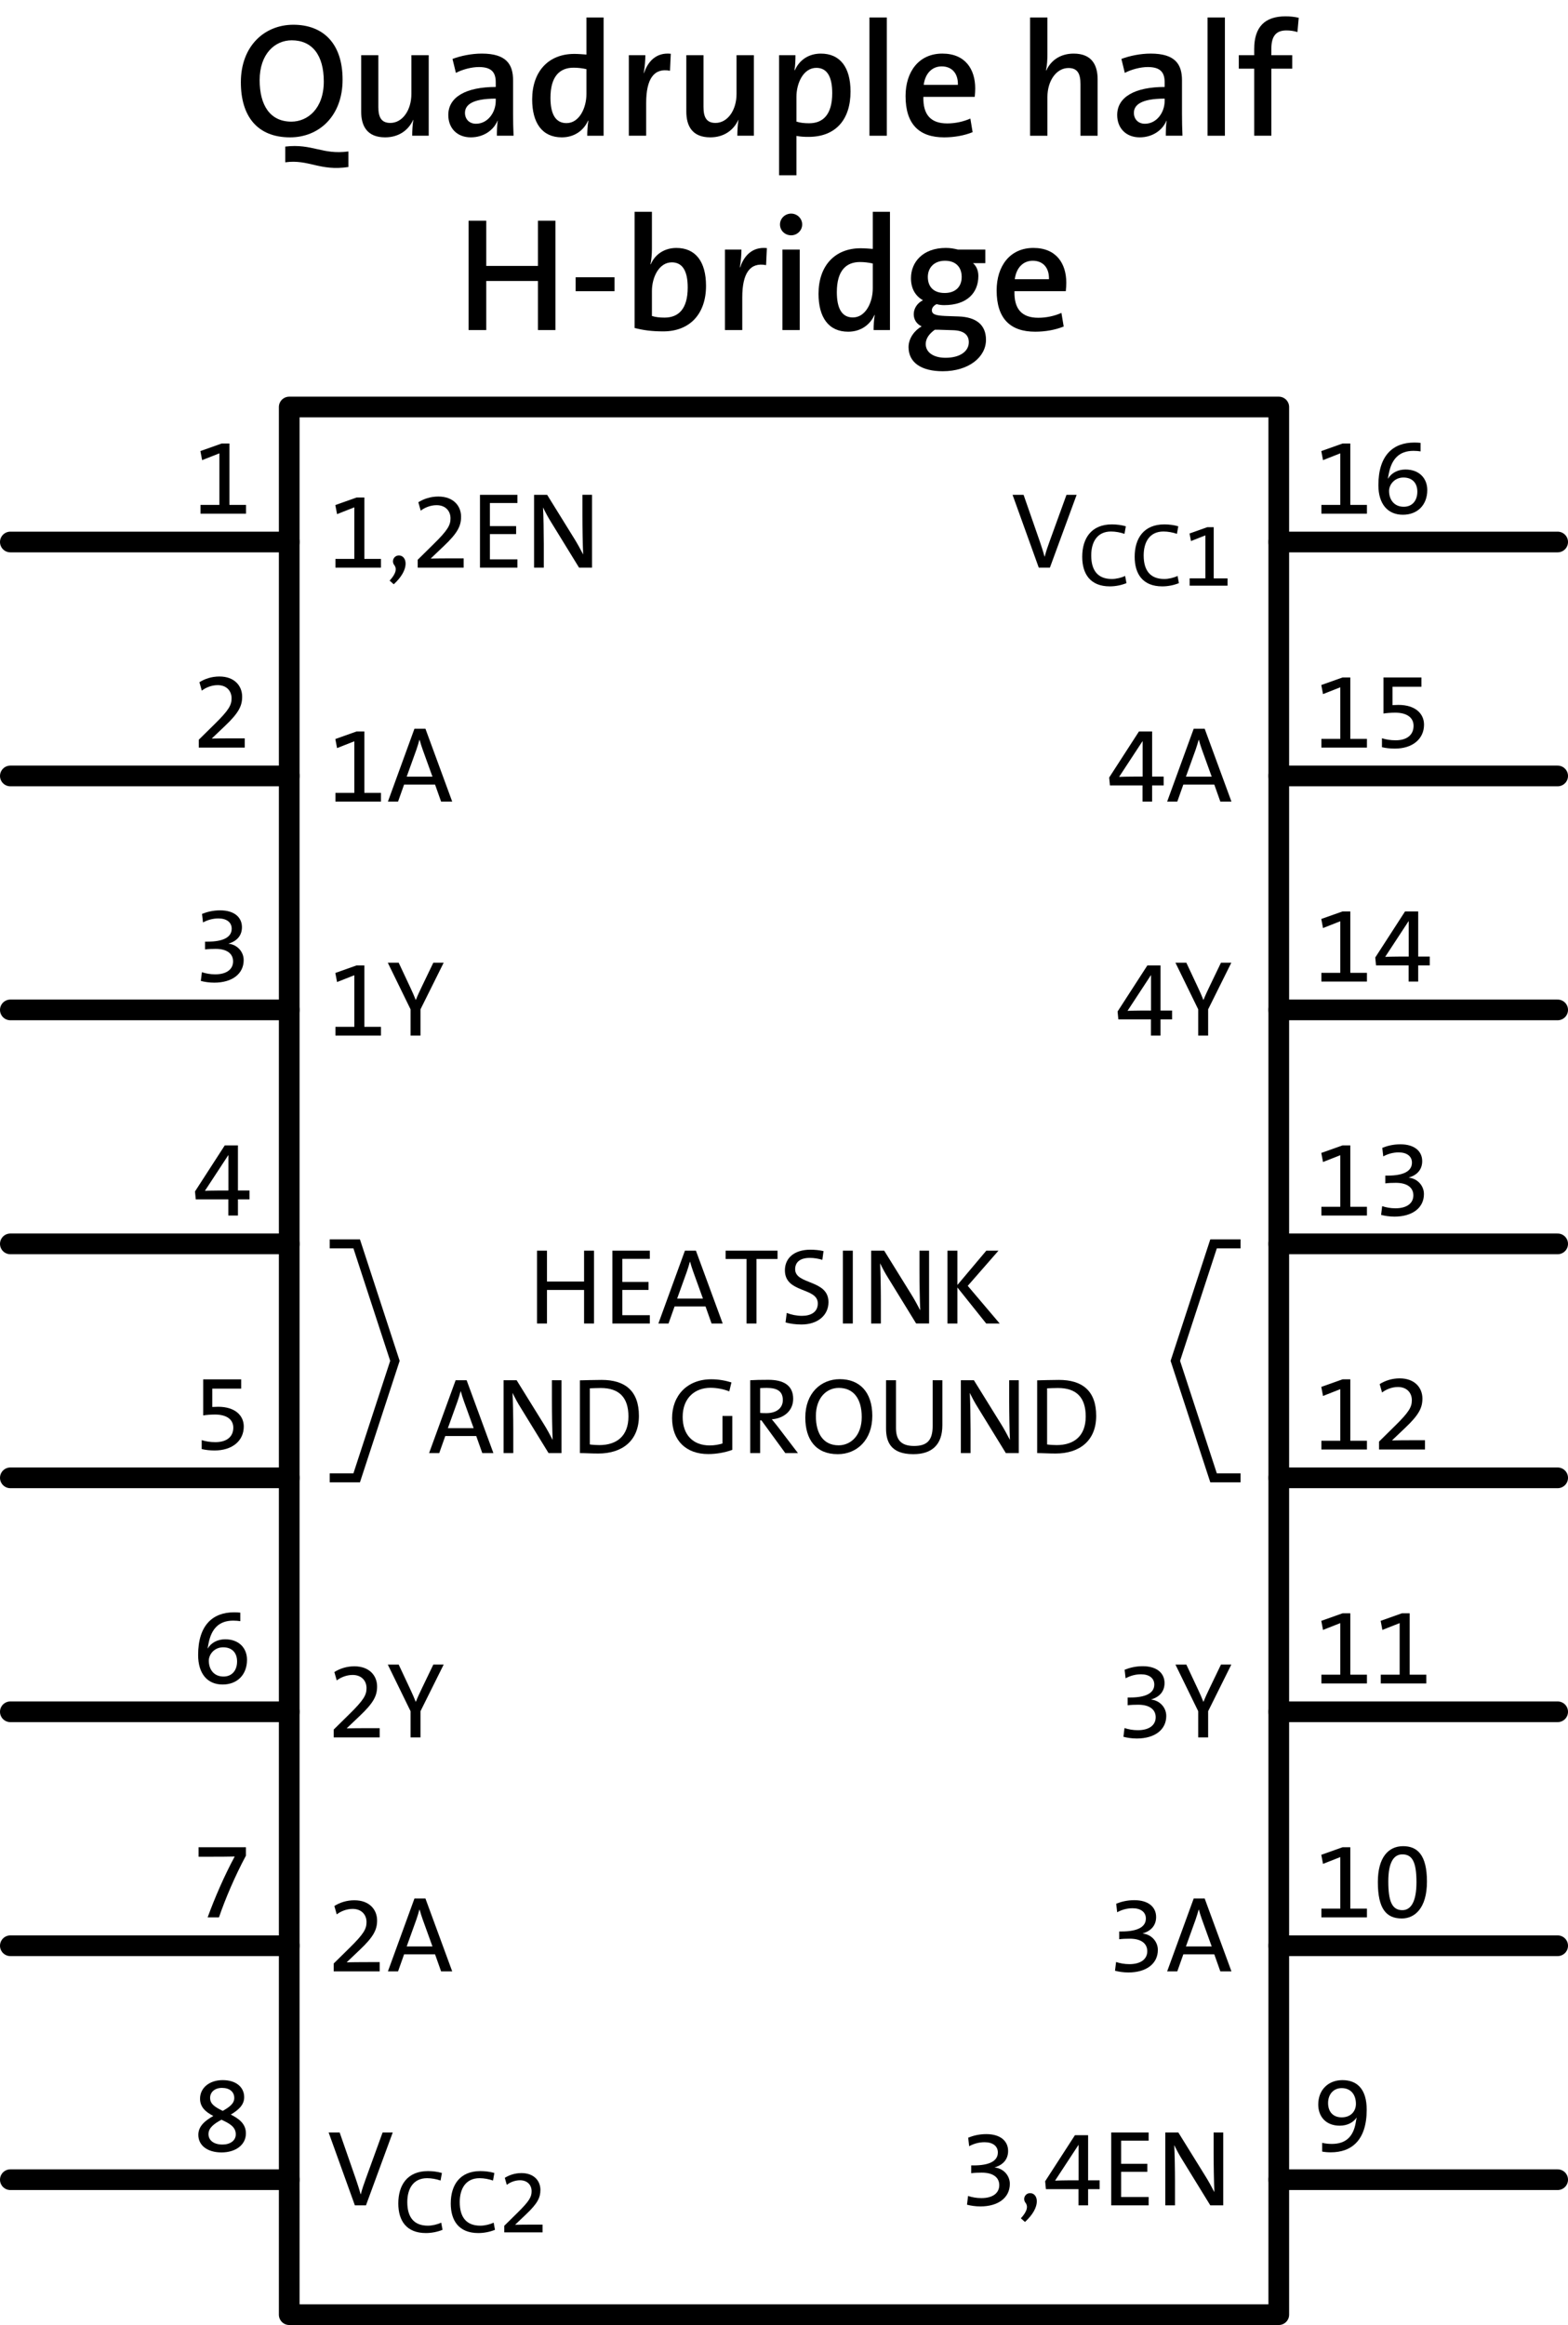 <?xml version='1.0' encoding='utf-8'?>
<!-- Generator: Adobe Illustrator 13.0.0, SVG Export Plug-In . SVG Version: 6.00 Build 14948)  -->
<svg xmlns="http://www.w3.org/2000/svg" width="2.421in" xml:space="preserve" xmlns:xml="http://www.w3.org/XML/1998/namespace" x="0px" version="1.2" y="0px" height="3.589in" viewBox="0 0 174.3 258.375" baseProfile="tiny" id="Layer_1" >
 <rect xmlns="http://www.w3.org/2000/svg" width="10" x="1.15" y="59.226" fill="none" height="2" id="connector0pin" />
 <rect xmlns="http://www.w3.org/2000/svg" width="10" x="1.15" y="85.226" fill="none" height="2" id="connector1pin" />
 <rect xmlns="http://www.w3.org/2000/svg" width="10" x="1.15" y="111.226" fill="none" height="2" id="connector2pin" />
 <rect xmlns="http://www.w3.org/2000/svg" width="10" x="1.15" y="137.227" fill="none" height="2" id="connector3pin" />
 <rect xmlns="http://www.w3.org/2000/svg" width="10" x="1.15" y="163.227" fill="none" height="2" id="connector4pin" />
 <rect xmlns="http://www.w3.org/2000/svg" width="10" x="1.15" y="189.227" fill="none" height="2" id="connector5pin" />
 <rect xmlns="http://www.w3.org/2000/svg" width="10" x="1.15" y="215.227" fill="none" height="2" id="connector6pin" />
 <rect xmlns="http://www.w3.org/2000/svg" width="10" x="1.15" y="241.227" fill="none" height="2" id="connector7pin" />
 <rect xmlns="http://www.w3.org/2000/svg" width="10" x="163.15" y="241.227" fill="none" height="2" id="connector8pin" />
 <rect xmlns="http://www.w3.org/2000/svg" width="10" x="163.15" y="215.227" fill="none" height="2" id="connector9pin" />
 <rect xmlns="http://www.w3.org/2000/svg" width="10" x="163.15" y="189.227" fill="none" height="2" id="connector10pin" />
 <rect xmlns="http://www.w3.org/2000/svg" width="10" x="163.15" y="163.227" fill="none" height="2" id="connector11pin" />
 <rect xmlns="http://www.w3.org/2000/svg" width="10" x="163.15" y="137.227" fill="none" height="2" id="connector12pin" />
 <rect xmlns="http://www.w3.org/2000/svg" width="10" x="163.15" y="111.226" fill="none" height="2" id="connector13pin" />
 <rect xmlns="http://www.w3.org/2000/svg" width="10" x="163.15" y="85.226" fill="none" height="2" id="connector14pin" />
 <rect xmlns="http://www.w3.org/2000/svg" width="10" x="163.15" y="59.226" fill="none" height="2" id="connector15pin" />
 <rect xmlns="http://www.w3.org/2000/svg" width="2" x="1.15" y="59.226" fill="none" height="2" id="connector0terminal" />
 <rect xmlns="http://www.w3.org/2000/svg" width="2" x="1.15" y="85.226" fill="none" height="2" id="connector1terminal" />
 <rect xmlns="http://www.w3.org/2000/svg" width="2" x="1.15" y="111.226" fill="none" height="2" id="connector2terminal" />
 <rect xmlns="http://www.w3.org/2000/svg" width="2" x="1.15" y="137.227" fill="none" height="2" id="connector3terminal" />
 <rect xmlns="http://www.w3.org/2000/svg" width="2" x="1.15" y="163.227" fill="none" height="2" id="connector4terminal" />
 <rect xmlns="http://www.w3.org/2000/svg" width="2" x="1.15" y="189.227" fill="none" height="2" id="connector5terminal" />
 <rect xmlns="http://www.w3.org/2000/svg" width="2" x="1.15" y="215.227" fill="none" height="2" id="connector6terminal" />
 <rect xmlns="http://www.w3.org/2000/svg" width="2" x="1.15" y="241.227" fill="none" height="2" id="connector7terminal" />
 <rect xmlns="http://www.w3.org/2000/svg" width="2" x="171.15" y="241.227" fill="none" height="2" id="connector8terminal" />
 <rect xmlns="http://www.w3.org/2000/svg" width="2" x="171.15" y="215.227" fill="none" height="2" id="connector9terminal" />
 <rect xmlns="http://www.w3.org/2000/svg" width="2" x="171.15" y="189.227" fill="none" height="2" id="connector10terminal" />
 <rect xmlns="http://www.w3.org/2000/svg" width="2" x="171.15" y="163.227" fill="none" height="2" id="connector11terminal" />
 <rect xmlns="http://www.w3.org/2000/svg" width="2" x="171.15" y="137.227" fill="none" height="2" id="connector12terminal" />
 <rect xmlns="http://www.w3.org/2000/svg" width="2" x="171.15" y="111.226" fill="none" height="2" id="connector13terminal" />
 <rect xmlns="http://www.w3.org/2000/svg" width="2" x="171.15" y="85.226" fill="none" height="2" id="connector14terminal" />
 <rect xmlns="http://www.w3.org/2000/svg" width="2" x="171.15" y="59.226" fill="none" height="2" id="connector15terminal" />
 <g xmlns="http://www.w3.org/2000/svg" id="schematic" >
  <rect xmlns="http://www.w3.org/2000/svg" width="110" x="32.15" y="45.226" fill="none" height="212" stroke="#000000" stroke-linejoin="round" id="box" stroke-linecap="round" stroke-width="2.3" />
  <line xmlns="http://www.w3.org/2000/svg" fill="none" stroke="#000000" stroke-linejoin="round" stroke-linecap="round" y1="60.226" stroke-width="2.3" x1="1.15" y2="60.226" x2="32.15" />
  <line xmlns="http://www.w3.org/2000/svg" fill="none" stroke="#000000" stroke-linejoin="round" stroke-linecap="round" y1="86.226" stroke-width="2.3" x1="1.15" y2="86.226" x2="32.15" />
  <line xmlns="http://www.w3.org/2000/svg" fill="none" stroke="#000000" stroke-linejoin="round" stroke-linecap="round" y1="112.226" stroke-width="2.3" x1="1.15" y2="112.226" x2="32.15" />
  <line xmlns="http://www.w3.org/2000/svg" fill="none" stroke="#000000" stroke-linejoin="round" stroke-linecap="round" y1="138.227" stroke-width="2.3" x1="1.15" y2="138.227" x2="32.15" />
  <line xmlns="http://www.w3.org/2000/svg" fill="none" stroke="#000000" stroke-linejoin="round" stroke-linecap="round" y1="164.227" stroke-width="2.3" x1="1.15" y2="164.227" x2="32.15" />
  <line xmlns="http://www.w3.org/2000/svg" fill="none" stroke="#000000" stroke-linejoin="round" stroke-linecap="round" y1="190.227" stroke-width="2.3" x1="1.15" y2="190.227" x2="32.15" />
  <line xmlns="http://www.w3.org/2000/svg" fill="none" stroke="#000000" stroke-linejoin="round" stroke-linecap="round" y1="216.227" stroke-width="2.3" x1="1.15" y2="216.227" x2="32.15" />
  <line xmlns="http://www.w3.org/2000/svg" fill="none" stroke="#000000" stroke-linejoin="round" stroke-linecap="round" y1="242.227" stroke-width="2.3" x1="1.15" y2="242.227" x2="32.15" />
  <line xmlns="http://www.w3.org/2000/svg" fill="none" stroke="#000000" stroke-linejoin="round" stroke-linecap="round" y1="242.227" stroke-width="2.3" x1="142.15" y2="242.227" x2="173.15" />
  <line xmlns="http://www.w3.org/2000/svg" fill="none" stroke="#000000" stroke-linejoin="round" stroke-linecap="round" y1="216.227" stroke-width="2.3" x1="142.15" y2="216.227" x2="173.15" />
  <line xmlns="http://www.w3.org/2000/svg" fill="none" stroke="#000000" stroke-linejoin="round" stroke-linecap="round" y1="190.227" stroke-width="2.3" x1="142.15" y2="190.227" x2="173.15" />
  <line xmlns="http://www.w3.org/2000/svg" fill="none" stroke="#000000" stroke-linejoin="round" stroke-linecap="round" y1="164.227" stroke-width="2.3" x1="142.15" y2="164.227" x2="173.15" />
  <line xmlns="http://www.w3.org/2000/svg" fill="none" stroke="#000000" stroke-linejoin="round" stroke-linecap="round" y1="138.227" stroke-width="2.3" x1="142.15" y2="138.227" x2="173.15" />
  <line xmlns="http://www.w3.org/2000/svg" fill="none" stroke="#000000" stroke-linejoin="round" stroke-linecap="round" y1="112.226" stroke-width="2.3" x1="142.15" y2="112.226" x2="173.15" />
  <line xmlns="http://www.w3.org/2000/svg" fill="none" stroke="#000000" stroke-linejoin="round" stroke-linecap="round" y1="86.226" stroke-width="2.3" x1="142.15" y2="86.226" x2="173.15" />
  <line xmlns="http://www.w3.org/2000/svg" fill="none" stroke="#000000" stroke-linejoin="round" stroke-linecap="round" y1="60.226" stroke-width="2.3" x1="142.15" y2="60.226" x2="173.15" />
  <g xmlns="http://www.w3.org/2000/svg">
   <path xmlns="http://www.w3.org/2000/svg" d="M32.248,15.257c-3.691,0-5.474-2.395-5.474-6.121c0-4.033,2.629-6.393,5.834-6.393c3.277,0,5.474,2.035,5.474,6.104&#xd;&#xa;&#x9;&#x9;&#x9;C38.082,12.881,35.471,15.257,32.248,15.257z M32.428,4.472c-1.873,0-3.565,1.513-3.565,4.43c0,2.755,1.134,4.609,3.529,4.609&#xd;&#xa;&#x9;&#x9;&#x9;c1.801,0,3.601-1.44,3.601-4.466C35.993,6.11,34.697,4.472,32.428,4.472z M31.708,18.03v-1.747&#xd;&#xa;&#x9;&#x9;&#x9;c3.025-0.359,4.105,0.937,7.022,0.54v1.729C35.525,19.038,34.337,17.67,31.708,18.03z" />
   <path xmlns="http://www.w3.org/2000/svg" d="M45.82,15.077c0-0.486,0.036-1.261,0.126-1.765h-0.018c-0.522,1.152-1.603,1.944-3.115,1.944&#xd;&#xa;&#x9;&#x9;&#x9;c-2.035,0-2.665-1.296-2.665-2.862V6.129h1.909v5.743c0,1.116,0.306,1.782,1.333,1.782c1.35,0,2.34-1.422,2.34-3.223V6.129h1.927&#xd;&#xa;&#x9;&#x9;&#x9;v8.948H45.82z" />
   <path xmlns="http://www.w3.org/2000/svg" d="M55.234,15.077c0-0.576,0.018-1.17,0.09-1.656l-0.018-0.019c-0.432,1.062-1.549,1.854-2.971,1.854&#xd;&#xa;&#x9;&#x9;&#x9;c-1.53,0-2.502-1.026-2.502-2.484c0-2.017,1.999-3.115,5.275-3.115V9.136c0-1.099-0.468-1.693-1.873-1.693&#xd;&#xa;&#x9;&#x9;&#x9;c-0.828,0-1.836,0.271-2.557,0.648L50.3,6.543c0.9-0.343,2.107-0.595,3.259-0.595c2.719,0,3.475,1.188,3.475,2.971v3.709&#xd;&#xa;&#x9;&#x9;&#x9;c0,0.774,0.018,1.693,0.054,2.449H55.234z M55.108,10.954c-2.683,0-3.421,0.738-3.421,1.584c0,0.685,0.468,1.207,1.224,1.207&#xd;&#xa;&#x9;&#x9;&#x9;c1.314,0,2.197-1.261,2.197-2.539V10.954z" />
   <path xmlns="http://www.w3.org/2000/svg" d="M65.278,15.077c0-0.468,0.036-1.17,0.126-1.675h-0.036c-0.486,1.099-1.53,1.854-2.917,1.854&#xd;&#xa;&#x9;&#x9;&#x9;c-2.196,0-3.295-1.62-3.295-4.213c0-3.079,1.783-5.06,4.682-5.06c0.432,0,0.864,0.036,1.35,0.072V1.934h1.909v13.144H65.278z&#xd;&#xa;&#x9;&#x9;&#x9; M65.188,7.677c-0.486-0.107-0.954-0.162-1.422-0.162c-1.53,0-2.575,0.937-2.575,3.35c0,1.8,0.558,2.809,1.783,2.809&#xd;&#xa;&#x9;&#x9;&#x9;c1.422,0,2.214-1.692,2.214-3.223V7.677z" />
   <path xmlns="http://www.w3.org/2000/svg" d="M74.476,7.857c-1.783-0.343-2.647,0.899-2.647,3.583v3.637h-1.927V6.129h1.836c0,0.504-0.054,1.296-0.18,1.98h0.036&#xd;&#xa;&#x9;&#x9;&#x9;c0.396-1.207,1.296-2.323,2.971-2.143L74.476,7.857z" />
   <path xmlns="http://www.w3.org/2000/svg" d="M81.964,15.077c0-0.486,0.036-1.261,0.126-1.765h-0.018c-0.522,1.152-1.603,1.944-3.115,1.944&#xd;&#xa;&#x9;&#x9;&#x9;c-2.035,0-2.665-1.296-2.665-2.862V6.129h1.909v5.743c0,1.116,0.306,1.782,1.333,1.782c1.35,0,2.34-1.422,2.34-3.223V6.129H83.8&#xd;&#xa;&#x9;&#x9;&#x9;v8.948H81.964z" />
   <path xmlns="http://www.w3.org/2000/svg" d="M89.883,15.203c-0.505,0-0.882-0.018-1.351-0.108v4.376h-1.927V6.129h1.819c0,0.468-0.019,1.188-0.109,1.674h0.037&#xd;&#xa;&#x9;&#x9;&#x9;c0.504-1.134,1.53-1.854,2.898-1.854c2.125,0,3.295,1.513,3.295,4.214C94.546,13.312,92.873,15.203,89.883,15.203z M90.748,7.533&#xd;&#xa;&#x9;&#x9;&#x9;c-1.44,0-2.215,1.692-2.215,3.223v2.755c0.414,0.126,0.864,0.18,1.404,0.18c1.53,0,2.574-0.936,2.574-3.349&#xd;&#xa;&#x9;&#x9;&#x9;C92.511,8.541,91.954,7.533,90.748,7.533z" />
   <path xmlns="http://www.w3.org/2000/svg" d="M96.65,15.077V1.934h1.927v13.144H96.65z" />
   <path xmlns="http://www.w3.org/2000/svg" d="M108.352,10.756h-5.708c-0.054,2.034,0.864,2.953,2.646,2.953c0.865,0,1.766-0.181,2.575-0.54l0.252,1.512&#xd;&#xa;&#x9;&#x9;&#x9;c-0.937,0.379-2.052,0.576-3.169,0.576c-2.754,0-4.285-1.44-4.285-4.591c0-2.701,1.477-4.718,4.088-4.718&#xd;&#xa;&#x9;&#x9;&#x9;c2.557,0,3.654,1.747,3.654,3.871C108.406,10.071,108.388,10.378,108.352,10.756z M104.679,7.371c-1.08,0-1.837,0.792-1.999,2.053&#xd;&#xa;&#x9;&#x9;&#x9;h3.8C106.515,8.146,105.813,7.371,104.679,7.371z" />
   <path xmlns="http://www.w3.org/2000/svg" d="M120.105,15.077V9.333c0-1.116-0.306-1.782-1.332-1.782c-1.351,0-2.341,1.423-2.341,3.223v4.304h-1.927V1.934h1.927v4.069&#xd;&#xa;&#x9;&#x9;&#x9;c0,0.558-0.036,1.296-0.162,1.8l0.036,0.019c0.521-1.135,1.584-1.873,3.043-1.873c2.034,0,2.664,1.297,2.664,2.863v6.266H120.105z&#xd;&#xa;&#x9;&#x9;&#x9;" />
   <path xmlns="http://www.w3.org/2000/svg" d="M129.591,15.077c0-0.576,0.018-1.17,0.09-1.656l-0.018-0.019c-0.433,1.062-1.549,1.854-2.972,1.854&#xd;&#xa;&#x9;&#x9;&#x9;c-1.53,0-2.503-1.026-2.503-2.484c0-2.017,1.999-3.115,5.275-3.115V9.136c0-1.099-0.468-1.693-1.872-1.693&#xd;&#xa;&#x9;&#x9;&#x9;c-0.828,0-1.837,0.271-2.557,0.648l-0.378-1.548c0.9-0.343,2.106-0.595,3.259-0.595c2.719,0,3.476,1.188,3.476,2.971v3.709&#xd;&#xa;&#x9;&#x9;&#x9;c0,0.774,0.018,1.693,0.053,2.449H129.591z M129.464,10.954c-2.682,0-3.42,0.738-3.42,1.584c0,0.685,0.468,1.207,1.224,1.207&#xd;&#xa;&#x9;&#x9;&#x9;c1.314,0,2.196-1.261,2.196-2.539V10.954z" />
   <path xmlns="http://www.w3.org/2000/svg" d="M134.233,15.077V1.934h1.927v13.144H134.233z" />
   <path xmlns="http://www.w3.org/2000/svg" d="M144.224,3.554c-0.396-0.126-0.828-0.18-1.225-0.18c-1.152,0-1.674,0.63-1.674,2.034v0.721h2.322v1.494h-2.322v7.454&#xd;&#xa;&#x9;&#x9;&#x9;h-1.908V7.623h-1.711V6.129h1.711V5.444c0-2.449,1.17-3.637,3.492-3.637c0.504,0,0.99,0.054,1.459,0.162L144.224,3.554z" />
  </g>
  <g xmlns="http://www.w3.org/2000/svg">
   <path xmlns="http://www.w3.org/2000/svg" d="M59.797,36.676V31.22h-5.744v5.456h-1.963V24.522h1.963v5.023h5.744v-5.023h1.944v12.153H59.797z" />
   <path xmlns="http://www.w3.org/2000/svg" d="M63.988,32.354v-1.549h4.321v1.549H63.988z" />
   <path xmlns="http://www.w3.org/2000/svg" d="M73.728,36.82c-1.26,0-2.215-0.127-3.187-0.379V23.532h1.927v4.123c0,0.522-0.054,1.242-0.162,1.71h0.036&#xd;&#xa;&#x9;&#x9;&#x9;c0.468-1.116,1.53-1.818,2.845-1.818c2.125,0,3.295,1.513,3.295,4.214C78.481,34.857,76.698,36.82,73.728,36.82z M74.682,29.149&#xd;&#xa;&#x9;&#x9;&#x9;c-1.44,0-2.214,1.675-2.214,3.188v2.772c0.396,0.126,0.846,0.18,1.404,0.18c1.531,0,2.575-0.936,2.575-3.349&#xd;&#xa;&#x9;&#x9;&#x9;C76.446,30.14,75.888,29.149,74.682,29.149z" />
   <path xmlns="http://www.w3.org/2000/svg" d="M85.158,29.456c-1.783-0.343-2.647,0.899-2.647,3.583v3.637h-1.927v-8.948h1.836c0,0.504-0.054,1.296-0.18,1.98h0.036&#xd;&#xa;&#x9;&#x9;&#x9;c0.396-1.207,1.296-2.323,2.971-2.143L85.158,29.456z" />
   <path xmlns="http://www.w3.org/2000/svg" d="M87.947,26.143c-0.685,0-1.243-0.522-1.243-1.206c0-0.666,0.558-1.207,1.243-1.207c0.666,0,1.225,0.541,1.225,1.207&#xd;&#xa;&#x9;&#x9;&#x9;S88.613,26.143,87.947,26.143z M86.974,36.676v-8.948h1.927v8.948H86.974z" />
   <path xmlns="http://www.w3.org/2000/svg" d="M97.11,36.676c0-0.468,0.036-1.17,0.126-1.675H97.2c-0.485,1.099-1.53,1.854-2.917,1.854c-2.196,0-3.295-1.62-3.295-4.213&#xd;&#xa;&#x9;&#x9;&#x9;c0-3.079,1.783-5.06,4.682-5.06c0.432,0,0.864,0.036,1.35,0.072v-4.123h1.909v13.144H97.11z M97.019,29.275&#xd;&#xa;&#x9;&#x9;&#x9;c-0.485-0.107-0.953-0.162-1.422-0.162c-1.53,0-2.574,0.937-2.574,3.35c0,1.8,0.558,2.809,1.782,2.809&#xd;&#xa;&#x9;&#x9;&#x9;c1.423,0,2.214-1.692,2.214-3.223V29.275z" />
   <path xmlns="http://www.w3.org/2000/svg" d="M104.794,41.249c-2.34,0-3.799-0.937-3.799-2.683c0-0.99,0.685-1.873,1.459-2.305c-0.541-0.234-0.883-0.738-0.883-1.351&#xd;&#xa;&#x9;&#x9;&#x9;c0-0.648,0.414-1.261,1.026-1.548c-0.828-0.469-1.333-1.279-1.333-2.449c0-1.801,1.333-3.367,3.872-3.367&#xd;&#xa;&#x9;&#x9;&#x9;c0.522,0,0.882,0.072,1.351,0.181h3.043v1.512h-1.369c0.379,0.324,0.594,0.828,0.594,1.423c0,1.872-1.26,3.241-3.799,3.241&#xd;&#xa;&#x9;&#x9;&#x9;c-0.324,0-0.558-0.036-0.846-0.108c-0.342,0.162-0.522,0.432-0.522,0.666c0,0.469,0.415,0.595,1.477,0.648l1.513,0.054&#xd;&#xa;&#x9;&#x9;&#x9;c1.944,0.072,3.025,0.937,3.025,2.593C109.603,39.683,107.675,41.249,104.794,41.249z M106.037,36.693l-1.638-0.054&#xd;&#xa;&#x9;&#x9;&#x9;c-0.162,0-0.343,0-0.486,0c-0.612,0.433-1.009,0.973-1.009,1.585c0,0.954,0.9,1.53,2.197,1.53c1.674,0,2.593-0.757,2.593-1.729&#xd;&#xa;&#x9;&#x9;&#x9;C107.694,37.252,107.189,36.748,106.037,36.693z M105.046,28.97c-1.205,0-1.908,0.774-1.908,1.8c0,1.117,0.666,1.783,1.873,1.783&#xd;&#xa;&#x9;&#x9;&#x9;c1.17,0,1.891-0.666,1.891-1.783C106.902,29.672,106.236,28.97,105.046,28.97z" />
   <path xmlns="http://www.w3.org/2000/svg" d="M118.476,32.354h-5.707c-0.055,2.034,0.863,2.953,2.646,2.953c0.863,0,1.764-0.181,2.574-0.54l0.252,1.512&#xd;&#xa;&#x9;&#x9;&#x9;c-0.936,0.379-2.053,0.576-3.168,0.576c-2.756,0-4.286-1.44-4.286-4.591c0-2.701,1.477-4.718,4.087-4.718&#xd;&#xa;&#x9;&#x9;&#x9;c2.557,0,3.656,1.747,3.656,3.871C118.531,31.67,118.512,31.977,118.476,32.354z M114.802,28.97c-1.08,0-1.836,0.792-1.998,2.053&#xd;&#xa;&#x9;&#x9;&#x9;h3.799C116.64,29.744,115.937,28.97,114.802,28.97z" />
  </g>
  <g xmlns="http://www.w3.org/2000/svg" id="numbersOnPins" >
   <g xmlns="http://www.w3.org/2000/svg">
    <path xmlns="http://www.w3.org/2000/svg" d="M22.288,57.077v-0.972h2.099v-5.732l-1.919,0.755l-0.192-1.007l2.363-0.84h0.863v6.824h1.847v0.972H22.288z" />
   </g>
   <g xmlns="http://www.w3.org/2000/svg">
    <path xmlns="http://www.w3.org/2000/svg" d="M22.096,83.077v-0.876l1.715-1.69c1.643-1.607,1.931-2.159,1.931-2.915c0-0.815-0.552-1.463-1.547-1.463&#xd;&#xa;&#x9;&#x9;&#x9;&#x9;c-0.708,0-1.367,0.3-1.763,0.612l-0.264-0.936c0.588-0.372,1.355-0.636,2.219-0.636c1.703,0,2.531,1.067,2.531,2.242&#xd;&#xa;&#x9;&#x9;&#x9;&#x9;c0,1.02-0.372,1.799-1.919,3.263l-1.451,1.379v0.012c0.503-0.012,1.379-0.023,2.471-0.023h1.187v1.031H22.096z" />
   </g>
   <g xmlns="http://www.w3.org/2000/svg">
    <path xmlns="http://www.w3.org/2000/svg" d="M23.811,109.197c-0.54,0-1.091-0.084-1.487-0.192l0.12-0.971c0.432,0.144,0.936,0.239,1.475,0.239&#xd;&#xa;&#x9;&#x9;&#x9;&#x9;c1.307,0,1.991-0.588,1.991-1.439s-0.672-1.391-1.943-1.391c-0.432,0-0.768,0.012-1.175,0.06v-0.863h0.276&#xd;&#xa;&#x9;&#x9;&#x9;&#x9;c1.679,0,2.687-0.456,2.687-1.439c0-0.707-0.563-1.14-1.475-1.14c-0.66,0-1.223,0.181-1.715,0.444l-0.108-0.947&#xd;&#xa;&#x9;&#x9;&#x9;&#x9;c0.563-0.229,1.223-0.396,2.015-0.396c1.607,0,2.423,0.804,2.423,1.871c0,0.924-0.552,1.548-1.487,1.823l-0.012,0.012&#xd;&#xa;&#x9;&#x9;&#x9;&#x9;c0.972,0.097,1.691,0.888,1.691,1.823C27.085,108.226,25.802,109.197,23.811,109.197z" />
   </g>
   <g xmlns="http://www.w3.org/2000/svg">
    <path xmlns="http://www.w3.org/2000/svg" d="M26.45,133.278v1.799h-1.067v-1.799H21.76l-0.084-0.876l3.31-5.121h1.463v5.014h1.283v0.983H26.45z M25.394,128.36&#xd;&#xa;&#x9;&#x9;&#x9;&#x9;h-0.012l-2.603,3.971c0.719-0.036,2.135-0.036,2.614-0.036V128.36z" />
   </g>
   <g xmlns="http://www.w3.org/2000/svg">
    <path xmlns="http://www.w3.org/2000/svg" d="M23.859,161.186c-0.527,0-0.971-0.049-1.439-0.156v-0.995c0.444,0.144,0.947,0.228,1.523,0.228&#xd;&#xa;&#x9;&#x9;&#x9;&#x9;c1.283,0,1.991-0.624,1.991-1.607c0-0.959-0.804-1.463-2.039-1.463c-0.504,0-0.996,0.048-1.307,0.096v-4.006h4.222v1.031h-3.214&#xd;&#xa;&#x9;&#x9;&#x9;&#x9;v2.039c0.204-0.012,0.479-0.023,0.66-0.023c1.859,0,2.842,0.959,2.842,2.194C27.097,160.13,25.802,161.186,23.859,161.186z" />
   </g>
   <g xmlns="http://www.w3.org/2000/svg">
    <path xmlns="http://www.w3.org/2000/svg" d="M24.747,187.197c-1.691,0-2.723-1.199-2.723-3.286c0-3.334,1.655-4.737,3.982-4.737c0.252,0,0.54,0.012,0.708,0.036&#xd;&#xa;&#x9;&#x9;&#x9;&#x9;v0.947c-0.24-0.036-0.479-0.061-0.792-0.061c-1.595,0-2.423,0.924-2.734,2.507c-0.024,0.12-0.072,0.336-0.108,0.588h0.012&#xd;&#xa;&#x9;&#x9;&#x9;&#x9;c0.396-0.66,1.116-1.02,1.943-1.02c1.56,0,2.423,1.008,2.423,2.278C27.457,186.105,26.377,187.197,24.747,187.197z&#xd;&#xa;&#x9;&#x9;&#x9;&#x9; M24.807,183.06c-1.008,0-1.595,0.815-1.595,1.487c0,0.971,0.563,1.763,1.631,1.763c0.959,0,1.511-0.695,1.511-1.679&#xd;&#xa;&#x9;&#x9;&#x9;&#x9;C26.354,183.707,25.826,183.06,24.807,183.06z" />
   </g>
   <g xmlns="http://www.w3.org/2000/svg">
    <path xmlns="http://www.w3.org/2000/svg" d="M24.339,213.077H23.08c0.792-2.171,1.871-4.665,3.01-6.765c-0.276,0.013-1.847,0.024-2.962,0.024h-1.055v-1.056h5.265&#xd;&#xa;&#x9;&#x9;&#x9;&#x9;v0.936C26.126,208.472,25.034,211.038,24.339,213.077z" />
   </g>
   <g xmlns="http://www.w3.org/2000/svg">
    <path xmlns="http://www.w3.org/2000/svg" d="M24.626,239.197c-1.559,0-2.579-0.768-2.579-1.955c0-0.995,0.792-1.595,1.667-2.099c-0.912-0.468-1.476-1.02-1.476-1.919&#xd;&#xa;&#x9;&#x9;&#x9;&#x9;c0-1.188,1.02-2.063,2.519-2.063c1.499,0,2.386,0.792,2.386,1.896c0,0.899-0.684,1.451-1.487,1.931&#xd;&#xa;&#x9;&#x9;&#x9;&#x9;c0.863,0.443,1.679,0.995,1.679,2.087C27.337,238.382,26.162,239.197,24.626,239.197z M24.615,235.563&#xd;&#xa;&#x9;&#x9;&#x9;&#x9;c-0.756,0.419-1.439,0.863-1.439,1.595c0,0.672,0.552,1.163,1.559,1.163c0.828,0,1.476-0.42,1.476-1.139&#xd;&#xa;&#x9;&#x9;&#x9;&#x9;C26.21,236.331,25.454,235.947,24.615,235.563z M24.675,232.025c-0.84,0-1.319,0.503-1.319,1.103&#xd;&#xa;&#x9;&#x9;&#x9;&#x9;c0,0.648,0.443,0.984,1.403,1.452c0.695-0.396,1.283-0.792,1.283-1.428C26.042,232.444,25.502,232.025,24.675,232.025z" />
   </g>
   <g xmlns="http://www.w3.org/2000/svg">
    <path xmlns="http://www.w3.org/2000/svg" d="M147.931,239.186c-0.312,0-0.648-0.024-0.96-0.084v-0.972c0.335,0.084,0.72,0.12,1.079,0.12&#xd;&#xa;&#x9;&#x9;&#x9;&#x9;c1.535,0,2.375-0.792,2.65-2.339c0.036-0.229,0.061-0.372,0.108-0.576h-0.013c-0.383,0.552-1.043,0.888-1.871,0.888&#xd;&#xa;&#x9;&#x9;&#x9;&#x9;c-1.535,0-2.387-1.008-2.387-2.351c0-1.644,1.128-2.711,2.688-2.711c1.631,0,2.698,0.996,2.698,3.286&#xd;&#xa;&#x9;&#x9;&#x9;&#x9;C151.924,237.854,150.234,239.186,147.931,239.186z M149.142,232.049c-0.947,0-1.512,0.731-1.512,1.655&#xd;&#xa;&#x9;&#x9;&#x9;&#x9;c0,0.972,0.552,1.595,1.512,1.595c1.02,0,1.583-0.684,1.583-1.499C150.725,232.793,150.173,232.049,149.142,232.049z" />
   </g>
   <g xmlns="http://www.w3.org/2000/svg">
    <path xmlns="http://www.w3.org/2000/svg" d="M146.887,213.077v-0.972h2.099v-5.732l-1.919,0.755l-0.192-1.007l2.363-0.84h0.863v6.824h1.848v0.972H146.887z" />
    <path xmlns="http://www.w3.org/2000/svg" d="M155.826,213.197c-1.715,0-2.663-1.056-2.663-4.054c0-2.734,1.176-3.982,2.807-3.982c1.548,0,2.65,0.924,2.65,3.935&#xd;&#xa;&#x9;&#x9;&#x9;&#x9;C158.62,212.082,157.241,213.197,155.826,213.197z M155.885,206.073c-0.888,0-1.56,0.768-1.56,2.998&#xd;&#xa;&#x9;&#x9;&#x9;&#x9;c0,2.207,0.408,3.202,1.56,3.202c0.983,0,1.571-0.995,1.571-3.106C157.457,206.853,156.953,206.073,155.885,206.073z" />
   </g>
   <g xmlns="http://www.w3.org/2000/svg">
    <path xmlns="http://www.w3.org/2000/svg" d="M146.887,187.077v-0.972h2.099v-5.732l-1.919,0.755l-0.192-1.007l2.363-0.84h0.863v6.824h1.848v0.972H146.887z" />
    <path xmlns="http://www.w3.org/2000/svg" d="M153.487,187.077v-0.972h2.099v-5.732l-1.919,0.755l-0.192-1.007l2.363-0.84h0.863v6.824h1.848v0.972H153.487z" />
   </g>
   <g xmlns="http://www.w3.org/2000/svg">
    <path xmlns="http://www.w3.org/2000/svg" d="M146.887,161.077v-0.972h2.099v-5.732l-1.919,0.755l-0.192-1.007l2.363-0.84h0.863v6.824h1.848v0.972H146.887z" />
    <path xmlns="http://www.w3.org/2000/svg" d="M153.294,161.077v-0.876l1.715-1.69c1.644-1.607,1.932-2.159,1.932-2.915c0-0.815-0.552-1.463-1.547-1.463&#xd;&#xa;&#x9;&#x9;&#x9;&#x9;c-0.708,0-1.367,0.3-1.764,0.612l-0.264-0.936c0.588-0.372,1.355-0.636,2.219-0.636c1.703,0,2.531,1.067,2.531,2.242&#xd;&#xa;&#x9;&#x9;&#x9;&#x9;c0,1.02-0.373,1.799-1.92,3.263l-1.451,1.379v0.012c0.504-0.012,1.379-0.023,2.471-0.023h1.188v1.031H153.294z" />
   </g>
   <g xmlns="http://www.w3.org/2000/svg">
    <path xmlns="http://www.w3.org/2000/svg" d="M146.887,135.077v-0.972h2.099v-5.732l-1.919,0.755l-0.192-1.007l2.363-0.84h0.863v6.824h1.848v0.972H146.887z" />
    <path xmlns="http://www.w3.org/2000/svg" d="M155.009,135.197c-0.539,0-1.091-0.084-1.486-0.192l0.119-0.971c0.432,0.144,0.936,0.239,1.476,0.239&#xd;&#xa;&#x9;&#x9;&#x9;&#x9;c1.308,0,1.991-0.588,1.991-1.439s-0.672-1.391-1.943-1.391c-0.432,0-0.768,0.012-1.176,0.06v-0.863h0.276&#xd;&#xa;&#x9;&#x9;&#x9;&#x9;c1.679,0,2.687-0.456,2.687-1.439c0-0.707-0.563-1.14-1.475-1.14c-0.66,0-1.224,0.181-1.715,0.444l-0.108-0.947&#xd;&#xa;&#x9;&#x9;&#x9;&#x9;c0.563-0.229,1.224-0.396,2.015-0.396c1.607,0,2.423,0.804,2.423,1.871c0,0.924-0.552,1.548-1.487,1.823l-0.012,0.012&#xd;&#xa;&#x9;&#x9;&#x9;&#x9;c0.971,0.097,1.691,0.888,1.691,1.823C158.285,134.226,157,135.197,155.009,135.197z" />
   </g>
   <g xmlns="http://www.w3.org/2000/svg">
    <path xmlns="http://www.w3.org/2000/svg" d="M146.887,109.077v-0.972h2.099v-5.732l-1.919,0.755l-0.192-1.007l2.363-0.84h0.863v6.824h1.848v0.972H146.887z" />
    <path xmlns="http://www.w3.org/2000/svg" d="M157.648,107.278v1.799h-1.066v-1.799h-3.623l-0.084-0.876l3.311-5.121h1.463v5.014h1.283v0.983H157.648z&#xd;&#xa;&#x9;&#x9;&#x9;&#x9; M156.593,102.36h-0.012l-2.604,3.971c0.72-0.036,2.135-0.036,2.615-0.036V102.36z" />
   </g>
   <g xmlns="http://www.w3.org/2000/svg">
    <path xmlns="http://www.w3.org/2000/svg" d="M146.887,83.077v-0.972h2.099v-5.732l-1.919,0.755l-0.192-1.007l2.363-0.84h0.863v6.824h1.848v0.972H146.887z" />
    <path xmlns="http://www.w3.org/2000/svg" d="M155.058,83.186c-0.527,0-0.972-0.049-1.439-0.156v-0.995c0.443,0.144,0.947,0.228,1.523,0.228&#xd;&#xa;&#x9;&#x9;&#x9;&#x9;c1.283,0,1.99-0.624,1.99-1.607c0-0.959-0.803-1.463-2.039-1.463c-0.504,0-0.995,0.048-1.307,0.096v-4.006h4.222v1.031h-3.214&#xd;&#xa;&#x9;&#x9;&#x9;&#x9;v2.039c0.203-0.012,0.479-0.023,0.659-0.023c1.858,0,2.843,0.959,2.843,2.194C158.296,82.13,157,83.186,155.058,83.186z" />
   </g>
   <g xmlns="http://www.w3.org/2000/svg">
    <path xmlns="http://www.w3.org/2000/svg" d="M146.887,57.077v-0.972h2.099v-5.732l-1.919,0.755l-0.192-1.007l2.363-0.84h0.863v6.824h1.848v0.972H146.887z" />
    <path xmlns="http://www.w3.org/2000/svg" d="M155.945,57.197c-1.69,0-2.723-1.199-2.723-3.286c0-3.334,1.656-4.737,3.982-4.737c0.252,0,0.539,0.012,0.707,0.036&#xd;&#xa;&#x9;&#x9;&#x9;&#x9;v0.947c-0.239-0.036-0.479-0.061-0.791-0.061c-1.596,0-2.423,0.924-2.734,2.507c-0.023,0.12-0.072,0.336-0.107,0.588h0.012&#xd;&#xa;&#x9;&#x9;&#x9;&#x9;c0.396-0.66,1.115-1.02,1.942-1.02c1.56,0,2.423,1.008,2.423,2.278C158.656,56.105,157.576,57.197,155.945,57.197z&#xd;&#xa;&#x9;&#x9;&#x9;&#x9; M156.005,53.06c-1.008,0-1.596,0.815-1.596,1.487c0,0.971,0.564,1.763,1.631,1.763c0.96,0,1.512-0.695,1.512-1.679&#xd;&#xa;&#x9;&#x9;&#x9;&#x9;C157.552,53.707,157.025,53.06,156.005,53.06z" />
   </g>
  </g>
  <g xmlns="http://www.w3.org/2000/svg" id="textOnPins" >
   <g xmlns="http://www.w3.org/2000/svg" id="numbersOnPins_1_" >
    <g xmlns="http://www.w3.org/2000/svg">
     <path xmlns="http://www.w3.org/2000/svg" d="M37.288,63.077v-0.972h2.099v-5.732l-1.919,0.755l-0.192-1.007l2.363-0.84h0.863v6.824h1.847v0.972H37.288z" />
     <path xmlns="http://www.w3.org/2000/svg" d="M43.768,64.924l-0.456-0.407c0.768-0.828,0.792-1.38,0.516-1.728c-0.336-0.42-0.06-1.067,0.516-1.067&#xd;&#xa;&#x9;&#x9;&#x9;&#x9;&#x9;C45.231,61.722,45.626,63.233,43.768,64.924z" />
     <path xmlns="http://www.w3.org/2000/svg" d="M46.432,63.077v-0.876l1.715-1.69c1.643-1.607,1.931-2.159,1.931-2.915c0-0.815-0.552-1.463-1.547-1.463&#xd;&#xa;&#x9;&#x9;&#x9;&#x9;&#x9;c-0.708,0-1.367,0.3-1.763,0.612l-0.264-0.936c0.588-0.372,1.355-0.636,2.219-0.636c1.703,0,2.531,1.067,2.531,2.242&#xd;&#xa;&#x9;&#x9;&#x9;&#x9;&#x9;c0,1.02-0.372,1.799-1.919,3.263l-1.451,1.379v0.012c0.503-0.012,1.379-0.023,2.471-0.023h1.187v1.031H46.432z" />
     <path xmlns="http://www.w3.org/2000/svg" d="M53.355,63.077v-8.096h4.162v0.912h-3.058v2.566h2.914v0.888h-2.914v2.806h3.058v0.924H53.355z" />
     <path xmlns="http://www.w3.org/2000/svg" d="M64.369,63.077l-3.082-5.014c-0.372-0.587-0.66-1.139-0.923-1.679c0.048,0.863,0.083,2.807,0.083,4.09v2.603h-1.079&#xd;&#xa;&#x9;&#x9;&#x9;&#x9;&#x9;v-8.096h1.451l3.01,4.857c0.36,0.576,0.696,1.199,0.996,1.775c-0.048-0.996-0.084-2.986-0.084-4.33v-2.303h1.067v8.096H64.369z" />
    </g>
    <g xmlns="http://www.w3.org/2000/svg">
     <path xmlns="http://www.w3.org/2000/svg" d="M37.288,89.077v-0.972h2.099v-5.732l-1.919,0.755l-0.192-1.007l2.363-0.84h0.863v6.824h1.847v0.972H37.288z" />
     <path xmlns="http://www.w3.org/2000/svg" d="M49.033,89.077l-0.672-1.895h-3.442l-0.672,1.895H43.12l2.95-8.096h1.223l2.975,8.096H49.033z M46.994,83.32&#xd;&#xa;&#x9;&#x9;&#x9;&#x9;&#x9;c-0.144-0.396-0.251-0.756-0.348-1.104h-0.024c-0.096,0.348-0.204,0.708-0.336,1.092l-1.079,2.998h2.866L46.994,83.32z" />
    </g>
    <g xmlns="http://www.w3.org/2000/svg">
     <path xmlns="http://www.w3.org/2000/svg" d="M37.288,115.077v-0.972h2.099v-5.732l-1.919,0.755l-0.192-1.007l2.363-0.84h0.863v6.824h1.847v0.972H37.288z" />
     <path xmlns="http://www.w3.org/2000/svg" d="M46.742,112.163v2.914h-1.104v-2.914l-2.531-5.182h1.211l1.283,2.734c0.228,0.48,0.432,0.947,0.612,1.403h0.012&#xd;&#xa;&#x9;&#x9;&#x9;&#x9;&#x9;c0.192-0.491,0.444-1.02,0.696-1.547l1.247-2.591h1.151L46.742,112.163z" />
    </g>
    <g xmlns="http://www.w3.org/2000/svg">
     <path xmlns="http://www.w3.org/2000/svg" d="M64.927,147.077v-3.729h-4.125v3.729h-1.104v-8.096h1.104v3.431h4.125v-3.431h1.104v8.096H64.927z" />
     <path xmlns="http://www.w3.org/2000/svg" d="M68.074,147.077v-8.096h4.162v0.912h-3.058v2.566h2.914v0.888h-2.914v2.806h3.058v0.924H68.074z" />
     <path xmlns="http://www.w3.org/2000/svg" d="M79.099,147.077l-0.672-1.895h-3.442l-0.672,1.895h-1.127l2.95-8.096h1.223l2.975,8.096H79.099z M77.06,141.32&#xd;&#xa;&#x9;&#x9;&#x9;&#x9;&#x9;c-0.144-0.396-0.251-0.756-0.348-1.104h-0.024c-0.096,0.348-0.204,0.708-0.336,1.092l-1.079,2.998h2.866L77.06,141.32z" />
     <path xmlns="http://www.w3.org/2000/svg" d="M84.092,139.905v7.172h-1.104v-7.172h-2.327v-0.924h5.769v0.924H84.092z" />
     <path xmlns="http://www.w3.org/2000/svg" d="M89.097,147.186c-0.66,0-1.271-0.084-1.775-0.229l0.132-1.056c0.516,0.204,1.104,0.324,1.703,0.324&#xd;&#xa;&#x9;&#x9;&#x9;&#x9;&#x9;c0.936,0,1.751-0.384,1.751-1.379c0-1.823-3.658-1.104-3.658-3.683c0-1.331,1.007-2.29,2.83-2.29&#xd;&#xa;&#x9;&#x9;&#x9;&#x9;&#x9;c0.469,0,1.008,0.048,1.464,0.155l-0.132,0.972c-0.432-0.132-0.924-0.216-1.391-0.216c-1.104,0-1.632,0.492-1.632,1.26&#xd;&#xa;&#x9;&#x9;&#x9;&#x9;&#x9;c0,1.751,3.706,1.115,3.706,3.657C92.095,146.153,90.908,147.186,89.097,147.186z" />
     <path xmlns="http://www.w3.org/2000/svg" d="M93.694,147.077v-8.096h1.104v8.096H93.694z" />
     <path xmlns="http://www.w3.org/2000/svg" d="M101.839,147.077l-3.082-5.014c-0.373-0.587-0.66-1.139-0.924-1.679c0.048,0.863,0.084,2.807,0.084,4.09v2.603h-1.08&#xd;&#xa;&#x9;&#x9;&#x9;&#x9;&#x9;v-8.096h1.451l3.011,4.857c0.36,0.576,0.696,1.199,0.995,1.775c-0.047-0.996-0.084-2.986-0.084-4.33v-2.303h1.068v8.096H101.839&#xd;&#xa;&#x9;&#x9;&#x9;&#x9;&#x9;z" />
     <path xmlns="http://www.w3.org/2000/svg" d="M109.626,147.077l-3.201-4.006v4.006h-1.104v-8.096h1.104v3.814l3.213-3.814h1.355l-3.418,3.91l3.551,4.186H109.626z" />
    </g>
    <g xmlns="http://www.w3.org/2000/svg">
     <path xmlns="http://www.w3.org/2000/svg" d="M53.611,161.478l-0.672-1.895h-3.442l-0.672,1.895h-1.127l2.95-8.096h1.223l2.975,8.096H53.611z M51.572,155.721&#xd;&#xa;&#x9;&#x9;&#x9;&#x9;&#x9;c-0.144-0.396-0.251-0.756-0.348-1.104h-0.024c-0.096,0.348-0.204,0.708-0.336,1.092l-1.079,2.998h2.866L51.572,155.721z" />
     <path xmlns="http://www.w3.org/2000/svg" d="M60.979,161.478l-3.082-5.014c-0.372-0.587-0.66-1.139-0.924-1.679c0.048,0.863,0.084,2.807,0.084,4.09v2.603h-1.079&#xd;&#xa;&#x9;&#x9;&#x9;&#x9;&#x9;v-8.096h1.451l3.01,4.857c0.36,0.576,0.696,1.199,0.996,1.775c-0.048-0.996-0.084-2.986-0.084-4.33v-2.303h1.067v8.096H60.979z" />
     <path xmlns="http://www.w3.org/2000/svg" d="M66.513,161.525c-0.815,0-1.451-0.048-2.051-0.048v-8.084c0.624-0.012,1.535-0.048,2.422-0.048&#xd;&#xa;&#x9;&#x9;&#x9;&#x9;&#x9;c2.591,0,4.138,1.212,4.138,3.994C71.022,160.11,69.163,161.525,66.513,161.525z M66.776,154.245&#xd;&#xa;&#x9;&#x9;&#x9;&#x9;&#x9;c-0.419,0-0.911,0.024-1.211,0.036v6.237c0.3,0.048,0.743,0.071,1.067,0.071c1.895,0,3.226-0.983,3.226-3.178&#xd;&#xa;&#x9;&#x9;&#x9;&#x9;&#x9;C69.859,155.349,68.875,154.245,66.776,154.245z" />
     <path xmlns="http://www.w3.org/2000/svg" d="M78.728,161.586c-2.447,0-4.018-1.487-4.018-3.994c0-2.482,1.655-4.317,4.354-4.317c0.792,0,1.547,0.132,2.243,0.348&#xd;&#xa;&#x9;&#x9;&#x9;&#x9;&#x9;l-0.24,0.995c-0.66-0.252-1.367-0.396-2.099-0.396c-1.667,0-3.083,1.079-3.083,3.238c0,2.015,1.175,3.166,2.999,3.166&#xd;&#xa;&#x9;&#x9;&#x9;&#x9;&#x9;c0.54,0,0.996-0.084,1.427-0.216v-3.059h1.091v3.767C80.598,161.418,79.615,161.586,78.728,161.586z" />
     <path xmlns="http://www.w3.org/2000/svg" d="M87.295,161.478l-2.651-3.634h-0.144v3.634h-1.104v-8.096c0.552-0.036,1.139-0.048,2.027-0.048&#xd;&#xa;&#x9;&#x9;&#x9;&#x9;&#x9;c1.595,0,2.747,0.563,2.747,2.111c0,1.379-1.092,2.183-2.375,2.278c0.228,0.288,0.492,0.588,0.696,0.863l2.207,2.891H87.295z&#xd;&#xa;&#x9;&#x9;&#x9;&#x9;&#x9; M85.232,154.233c-0.276,0-0.516,0.012-0.731,0.024v2.758c0.12,0.013,0.359,0.024,0.684,0.024c1.163,0,1.835-0.588,1.835-1.451&#xd;&#xa;&#x9;&#x9;&#x9;&#x9;&#x9;C87.02,154.617,86.408,154.233,85.232,154.233z" />
     <path xmlns="http://www.w3.org/2000/svg" d="M93.128,161.598c-2.436,0-3.61-1.619-3.61-4.078c0-2.698,1.728-4.258,3.838-4.258c2.183,0,3.61,1.416,3.61,4.078&#xd;&#xa;&#x9;&#x9;&#x9;&#x9;&#x9;C96.966,160.038,95.239,161.598,93.128,161.598z M93.236,154.233c-1.344,0-2.543,1.092-2.543,3.131&#xd;&#xa;&#x9;&#x9;&#x9;&#x9;&#x9;c0,1.931,0.816,3.25,2.531,3.25c1.318,0,2.566-1.056,2.566-3.143C95.791,155.396,94.855,154.233,93.236,154.233z" />
     <path xmlns="http://www.w3.org/2000/svg" d="M101.527,161.598c-2.53,0-3.033-1.403-3.033-2.843v-5.373h1.104v5.289c0,1.115,0.371,2.015,2.002,2.015&#xd;&#xa;&#x9;&#x9;&#x9;&#x9;&#x9;c1.416,0,2.075-0.587,2.075-2.219v-5.085h1.079v5.001C104.753,160.506,103.638,161.598,101.527,161.598z" />
     <path xmlns="http://www.w3.org/2000/svg" d="M111.81,161.478l-3.082-5.014c-0.372-0.587-0.66-1.139-0.924-1.679c0.049,0.863,0.084,2.807,0.084,4.09v2.603h-1.079&#xd;&#xa;&#x9;&#x9;&#x9;&#x9;&#x9;v-8.096h1.451l3.011,4.857c0.359,0.576,0.695,1.199,0.995,1.775c-0.048-0.996-0.084-2.986-0.084-4.33v-2.303h1.067v8.096H111.81&#xd;&#xa;&#x9;&#x9;&#x9;&#x9;&#x9;z" />
     <path xmlns="http://www.w3.org/2000/svg" d="M117.343,161.525c-0.814,0-1.451-0.048-2.051-0.048v-8.084c0.624-0.012,1.535-0.048,2.423-0.048&#xd;&#xa;&#x9;&#x9;&#x9;&#x9;&#x9;c2.591,0,4.138,1.212,4.138,3.994C121.853,160.11,119.994,161.525,117.343,161.525z M117.607,154.245&#xd;&#xa;&#x9;&#x9;&#x9;&#x9;&#x9;c-0.419,0-0.91,0.024-1.211,0.036v6.237c0.301,0.048,0.744,0.071,1.068,0.071c1.895,0,3.226-0.983,3.226-3.178&#xd;&#xa;&#x9;&#x9;&#x9;&#x9;&#x9;C120.69,155.349,119.707,154.245,117.607,154.245z" />
    </g>
    <g xmlns="http://www.w3.org/2000/svg">
     <path xmlns="http://www.w3.org/2000/svg" d="M37.096,193.077v-0.876l1.715-1.69c1.643-1.607,1.931-2.159,1.931-2.915c0-0.815-0.552-1.463-1.547-1.463&#xd;&#xa;&#x9;&#x9;&#x9;&#x9;&#x9;c-0.708,0-1.367,0.3-1.763,0.612l-0.264-0.936c0.588-0.372,1.355-0.636,2.219-0.636c1.703,0,2.531,1.067,2.531,2.242&#xd;&#xa;&#x9;&#x9;&#x9;&#x9;&#x9;c0,1.02-0.372,1.799-1.919,3.263l-1.451,1.379v0.012c0.503-0.012,1.379-0.023,2.471-0.023h1.187v1.031H37.096z" />
     <path xmlns="http://www.w3.org/2000/svg" d="M46.742,190.163v2.914h-1.104v-2.914l-2.531-5.182h1.211l1.283,2.734c0.228,0.48,0.432,0.947,0.612,1.403h0.012&#xd;&#xa;&#x9;&#x9;&#x9;&#x9;&#x9;c0.192-0.491,0.444-1.02,0.696-1.547l1.247-2.591h1.151L46.742,190.163z" />
    </g>
    <g xmlns="http://www.w3.org/2000/svg">
     <path xmlns="http://www.w3.org/2000/svg" d="M37.096,219.077v-0.876l1.715-1.69c1.643-1.607,1.931-2.159,1.931-2.915c0-0.815-0.552-1.463-1.547-1.463&#xd;&#xa;&#x9;&#x9;&#x9;&#x9;&#x9;c-0.708,0-1.367,0.3-1.763,0.612l-0.264-0.936c0.588-0.372,1.355-0.636,2.219-0.636c1.703,0,2.531,1.067,2.531,2.242&#xd;&#xa;&#x9;&#x9;&#x9;&#x9;&#x9;c0,1.02-0.372,1.799-1.919,3.263l-1.451,1.379v0.012c0.503-0.012,1.379-0.023,2.471-0.023h1.187v1.031H37.096z" />
     <path xmlns="http://www.w3.org/2000/svg" d="M49.033,219.077l-0.672-1.895h-3.442l-0.672,1.895H43.12l2.95-8.096h1.223l2.975,8.096H49.033z M46.994,213.32&#xd;&#xa;&#x9;&#x9;&#x9;&#x9;&#x9;c-0.144-0.396-0.251-0.756-0.348-1.104h-0.024c-0.096,0.348-0.204,0.708-0.336,1.092l-1.079,2.998h2.866L46.994,213.32z" />
    </g>
    <g xmlns="http://www.w3.org/2000/svg">
     <path xmlns="http://www.w3.org/2000/svg" d="M40.682,245.077h-1.235l-2.915-8.096h1.224l1.811,5.205c0.156,0.468,0.372,1.104,0.516,1.655h0.024&#xd;&#xa;&#x9;&#x9;&#x9;&#x9;&#x9;c0.144-0.552,0.348-1.163,0.563-1.739l1.859-5.121h1.127L40.682,245.077z" />
    </g>
    <g xmlns="http://www.w3.org/2000/svg">
     <path xmlns="http://www.w3.org/2000/svg" d="M47.344,248.157c-2.168,0-3.068-1.379-3.068-3.288c0-2.06,1.019-3.599,3.298-3.599c0.52,0,1.069,0.07,1.549,0.21&#xd;&#xa;&#x9;&#x9;&#x9;&#x9;&#x9;l-0.15,0.84c-0.47-0.16-0.99-0.26-1.499-0.26c-1.54,0-2.199,1.18-2.199,2.658c0,1.659,0.72,2.619,2.289,2.619&#xd;&#xa;&#x9;&#x9;&#x9;&#x9;&#x9;c0.49,0,1.079-0.141,1.479-0.34l0.15,0.799C48.684,248.007,48.024,248.157,47.344,248.157z" />
     <path xmlns="http://www.w3.org/2000/svg" d="M53.174,248.157c-2.168,0-3.068-1.379-3.068-3.288c0-2.06,1.019-3.599,3.298-3.599c0.52,0,1.069,0.07,1.549,0.21&#xd;&#xa;&#x9;&#x9;&#x9;&#x9;&#x9;l-0.15,0.84c-0.47-0.16-0.99-0.26-1.499-0.26c-1.54,0-2.199,1.18-2.199,2.658c0,1.659,0.72,2.619,2.289,2.619&#xd;&#xa;&#x9;&#x9;&#x9;&#x9;&#x9;c0.49,0,1.079-0.141,1.479-0.34l0.15,0.799C54.514,248.007,53.854,248.157,53.174,248.157z" />
     <path xmlns="http://www.w3.org/2000/svg" d="M56.056,248.077v-0.729l1.429-1.409c1.369-1.34,1.609-1.799,1.609-2.429c0-0.68-0.46-1.22-1.29-1.22&#xd;&#xa;&#x9;&#x9;&#x9;&#x9;&#x9;c-0.589,0-1.139,0.25-1.469,0.51l-0.22-0.779c0.49-0.31,1.129-0.529,1.849-0.529c1.419,0,2.109,0.889,2.109,1.868&#xd;&#xa;&#x9;&#x9;&#x9;&#x9;&#x9;c0,0.85-0.31,1.5-1.599,2.719l-1.209,1.149v0.01c0.42-0.01,1.149-0.02,2.059-0.02h0.99v0.859H56.056z" />
    </g>
    <g xmlns="http://www.w3.org/2000/svg">
     <path xmlns="http://www.w3.org/2000/svg" d="M108.978,245.197c-0.539,0-1.091-0.084-1.486-0.192l0.119-0.971c0.432,0.144,0.936,0.239,1.476,0.239&#xd;&#xa;&#x9;&#x9;&#x9;&#x9;&#x9;c1.308,0,1.991-0.588,1.991-1.439s-0.672-1.391-1.943-1.391c-0.432,0-0.768,0.012-1.176,0.06v-0.863h0.276&#xd;&#xa;&#x9;&#x9;&#x9;&#x9;&#x9;c1.679,0,2.687-0.456,2.687-1.439c0-0.707-0.563-1.14-1.475-1.14c-0.66,0-1.224,0.181-1.715,0.444l-0.108-0.947&#xd;&#xa;&#x9;&#x9;&#x9;&#x9;&#x9;c0.563-0.229,1.224-0.396,2.015-0.396c1.607,0,2.423,0.804,2.423,1.871c0,0.924-0.552,1.548-1.487,1.823l-0.012,0.012&#xd;&#xa;&#x9;&#x9;&#x9;&#x9;&#x9;c0.971,0.097,1.691,0.888,1.691,1.823C112.253,244.226,110.969,245.197,108.978,245.197z" />
     <path xmlns="http://www.w3.org/2000/svg" d="M113.935,246.924l-0.455-0.407c0.768-0.828,0.791-1.38,0.516-1.728c-0.336-0.42-0.061-1.067,0.516-1.067&#xd;&#xa;&#x9;&#x9;&#x9;&#x9;&#x9;C115.398,243.722,115.794,245.233,113.935,246.924z" />
     <path xmlns="http://www.w3.org/2000/svg" d="M120.953,243.278v1.799h-1.066v-1.799h-3.623l-0.084-0.876l3.311-5.121h1.463v5.014h1.283v0.983H120.953z&#xd;&#xa;&#x9;&#x9;&#x9;&#x9;&#x9; M119.898,238.36h-0.012l-2.604,3.971c0.72-0.036,2.135-0.036,2.615-0.036V238.36z" />
     <path xmlns="http://www.w3.org/2000/svg" d="M123.523,245.077v-8.096h4.162v0.912h-3.059v2.566h2.914v0.888h-2.914v2.806h3.059v0.924H123.523z" />
     <path xmlns="http://www.w3.org/2000/svg" d="M134.537,245.077l-3.082-5.014c-0.373-0.587-0.66-1.139-0.924-1.679c0.048,0.863,0.084,2.807,0.084,4.09v2.603h-1.08&#xd;&#xa;&#x9;&#x9;&#x9;&#x9;&#x9;v-8.096h1.451l3.011,4.857c0.36,0.576,0.696,1.199,0.995,1.775c-0.048-0.996-0.084-2.986-0.084-4.33v-2.303h1.068v8.096H134.537&#xd;&#xa;&#x9;&#x9;&#x9;&#x9;&#x9;z" />
    </g>
    <g xmlns="http://www.w3.org/2000/svg">
     <path xmlns="http://www.w3.org/2000/svg" d="M125.431,219.197c-0.539,0-1.091-0.084-1.486-0.192l0.119-0.971c0.432,0.144,0.936,0.239,1.476,0.239&#xd;&#xa;&#x9;&#x9;&#x9;&#x9;&#x9;c1.308,0,1.991-0.588,1.991-1.439s-0.672-1.391-1.943-1.391c-0.432,0-0.768,0.012-1.176,0.06v-0.863h0.276&#xd;&#xa;&#x9;&#x9;&#x9;&#x9;&#x9;c1.679,0,2.687-0.456,2.687-1.439c0-0.707-0.563-1.14-1.475-1.14c-0.66,0-1.224,0.181-1.715,0.444l-0.108-0.947&#xd;&#xa;&#x9;&#x9;&#x9;&#x9;&#x9;c0.563-0.229,1.224-0.396,2.015-0.396c1.607,0,2.423,0.804,2.423,1.871c0,0.924-0.552,1.548-1.487,1.823l-0.012,0.012&#xd;&#xa;&#x9;&#x9;&#x9;&#x9;&#x9;c0.971,0.097,1.691,0.888,1.691,1.823C128.707,218.226,127.422,219.197,125.431,219.197z" />
     <path xmlns="http://www.w3.org/2000/svg" d="M135.654,219.077l-0.672-1.895h-3.442l-0.672,1.895h-1.127l2.95-8.096h1.223l2.975,8.096H135.654z M133.615,213.32&#xd;&#xa;&#x9;&#x9;&#x9;&#x9;&#x9;c-0.145-0.396-0.252-0.756-0.348-1.104h-0.024c-0.097,0.348-0.204,0.708-0.336,1.092l-1.079,2.998h2.866L133.615,213.32z" />
    </g>
    <g xmlns="http://www.w3.org/2000/svg">
     <path xmlns="http://www.w3.org/2000/svg" d="M126.367,193.197c-0.539,0-1.091-0.084-1.486-0.192l0.119-0.971c0.432,0.144,0.936,0.239,1.476,0.239&#xd;&#xa;&#x9;&#x9;&#x9;&#x9;&#x9;c1.308,0,1.991-0.588,1.991-1.439s-0.672-1.391-1.943-1.391c-0.432,0-0.768,0.012-1.176,0.06v-0.863h0.276&#xd;&#xa;&#x9;&#x9;&#x9;&#x9;&#x9;c1.679,0,2.687-0.456,2.687-1.439c0-0.707-0.563-1.14-1.475-1.14c-0.66,0-1.224,0.181-1.715,0.444l-0.108-0.947&#xd;&#xa;&#x9;&#x9;&#x9;&#x9;&#x9;c0.563-0.229,1.224-0.396,2.015-0.396c1.607,0,2.423,0.804,2.423,1.871c0,0.924-0.552,1.548-1.487,1.823l-0.012,0.012&#xd;&#xa;&#x9;&#x9;&#x9;&#x9;&#x9;c0.971,0.097,1.691,0.888,1.691,1.823C129.642,192.226,128.358,193.197,126.367,193.197z" />
     <path xmlns="http://www.w3.org/2000/svg" d="M134.298,190.163v2.914h-1.104v-2.914l-2.531-5.182h1.212l1.283,2.734c0.228,0.48,0.432,0.947,0.612,1.403h0.012&#xd;&#xa;&#x9;&#x9;&#x9;&#x9;&#x9;c0.191-0.491,0.443-1.02,0.695-1.547l1.247-2.591h1.151L134.298,190.163z" />
    </g>
    <g xmlns="http://www.w3.org/2000/svg">
     <path xmlns="http://www.w3.org/2000/svg" d="M129.005,113.278v1.799h-1.066v-1.799h-3.623l-0.084-0.876l3.311-5.121h1.463v5.014h1.283v0.983H129.005z&#xd;&#xa;&#x9;&#x9;&#x9;&#x9;&#x9; M127.951,108.36h-0.012l-2.604,3.971c0.72-0.036,2.135-0.036,2.615-0.036V108.36z" />
     <path xmlns="http://www.w3.org/2000/svg" d="M134.298,112.163v2.914h-1.104v-2.914l-2.531-5.182h1.212l1.283,2.734c0.228,0.48,0.432,0.947,0.612,1.403h0.012&#xd;&#xa;&#x9;&#x9;&#x9;&#x9;&#x9;c0.191-0.491,0.443-1.02,0.695-1.547l1.247-2.591h1.151L134.298,112.163z" />
    </g>
    <g xmlns="http://www.w3.org/2000/svg">
     <path xmlns="http://www.w3.org/2000/svg" d="M128.07,87.278v1.799h-1.066v-1.799h-3.623l-0.084-0.876l3.311-5.121h1.463v5.014h1.283v0.983H128.07z M127.015,82.36&#xd;&#xa;&#x9;&#x9;&#x9;&#x9;&#x9;h-0.012l-2.604,3.971c0.72-0.036,2.135-0.036,2.615-0.036V82.36z" />
     <path xmlns="http://www.w3.org/2000/svg" d="M135.654,89.077l-0.672-1.895h-3.442l-0.672,1.895h-1.127l2.95-8.096h1.223l2.975,8.096H135.654z M133.615,83.32&#xd;&#xa;&#x9;&#x9;&#x9;&#x9;&#x9;c-0.145-0.396-0.252-0.756-0.348-1.104h-0.024c-0.097,0.348-0.204,0.708-0.336,1.092l-1.079,2.998h2.866L133.615,83.32z" />
    </g>
    <g xmlns="http://www.w3.org/2000/svg">
     <path xmlns="http://www.w3.org/2000/svg" d="M116.707,63.077h-1.236l-2.914-8.096h1.224l1.811,5.205c0.156,0.468,0.372,1.104,0.517,1.655h0.023&#xd;&#xa;&#x9;&#x9;&#x9;&#x9;&#x9;c0.145-0.552,0.348-1.163,0.563-1.739l1.858-5.121h1.128L116.707,63.077z" />
    </g>
    <g xmlns="http://www.w3.org/2000/svg">
     <path xmlns="http://www.w3.org/2000/svg" d="M123.369,65.157c-2.169,0-3.068-1.379-3.068-3.288c0-2.06,1.02-3.599,3.298-3.599c0.521,0,1.069,0.07,1.55,0.21&#xd;&#xa;&#x9;&#x9;&#x9;&#x9;&#x9;l-0.15,0.84c-0.47-0.16-0.99-0.26-1.499-0.26c-1.54,0-2.199,1.18-2.199,2.658c0,1.659,0.72,2.619,2.289,2.619&#xd;&#xa;&#x9;&#x9;&#x9;&#x9;&#x9;c0.489,0,1.079-0.141,1.479-0.34l0.149,0.799C124.708,65.007,124.048,65.157,123.369,65.157z" />
     <path xmlns="http://www.w3.org/2000/svg" d="M129.199,65.157c-2.169,0-3.068-1.379-3.068-3.288c0-2.06,1.02-3.599,3.298-3.599c0.521,0,1.069,0.07,1.55,0.21&#xd;&#xa;&#x9;&#x9;&#x9;&#x9;&#x9;l-0.15,0.84c-0.47-0.16-0.99-0.26-1.499-0.26c-1.54,0-2.199,1.18-2.199,2.658c0,1.659,0.72,2.619,2.289,2.619&#xd;&#xa;&#x9;&#x9;&#x9;&#x9;&#x9;c0.489,0,1.079-0.141,1.479-0.34l0.149,0.799C130.538,65.007,129.878,65.157,129.199,65.157z" />
     <path xmlns="http://www.w3.org/2000/svg" d="M132.24,65.077v-0.81h1.749V59.49l-1.599,0.63l-0.16-0.84l1.969-0.699h0.719v5.687h1.54v0.81H132.24z" />
    </g>
   </g>
   <polyline xmlns="http://www.w3.org/2000/svg" fill="none" points="36.65,138.227 39.65,138.227 43.9,151.227 39.65,164.227 36.65,164.227 &#x9;&#x9;" stroke="#000000" />
   <polyline xmlns="http://www.w3.org/2000/svg" fill="none" points="137.9,164.227 134.9,164.227 130.65,151.227 134.9,138.227 137.9,138.227 &#x9;&#x9;" stroke="#000000" />
  </g>
 </g>
</svg>

